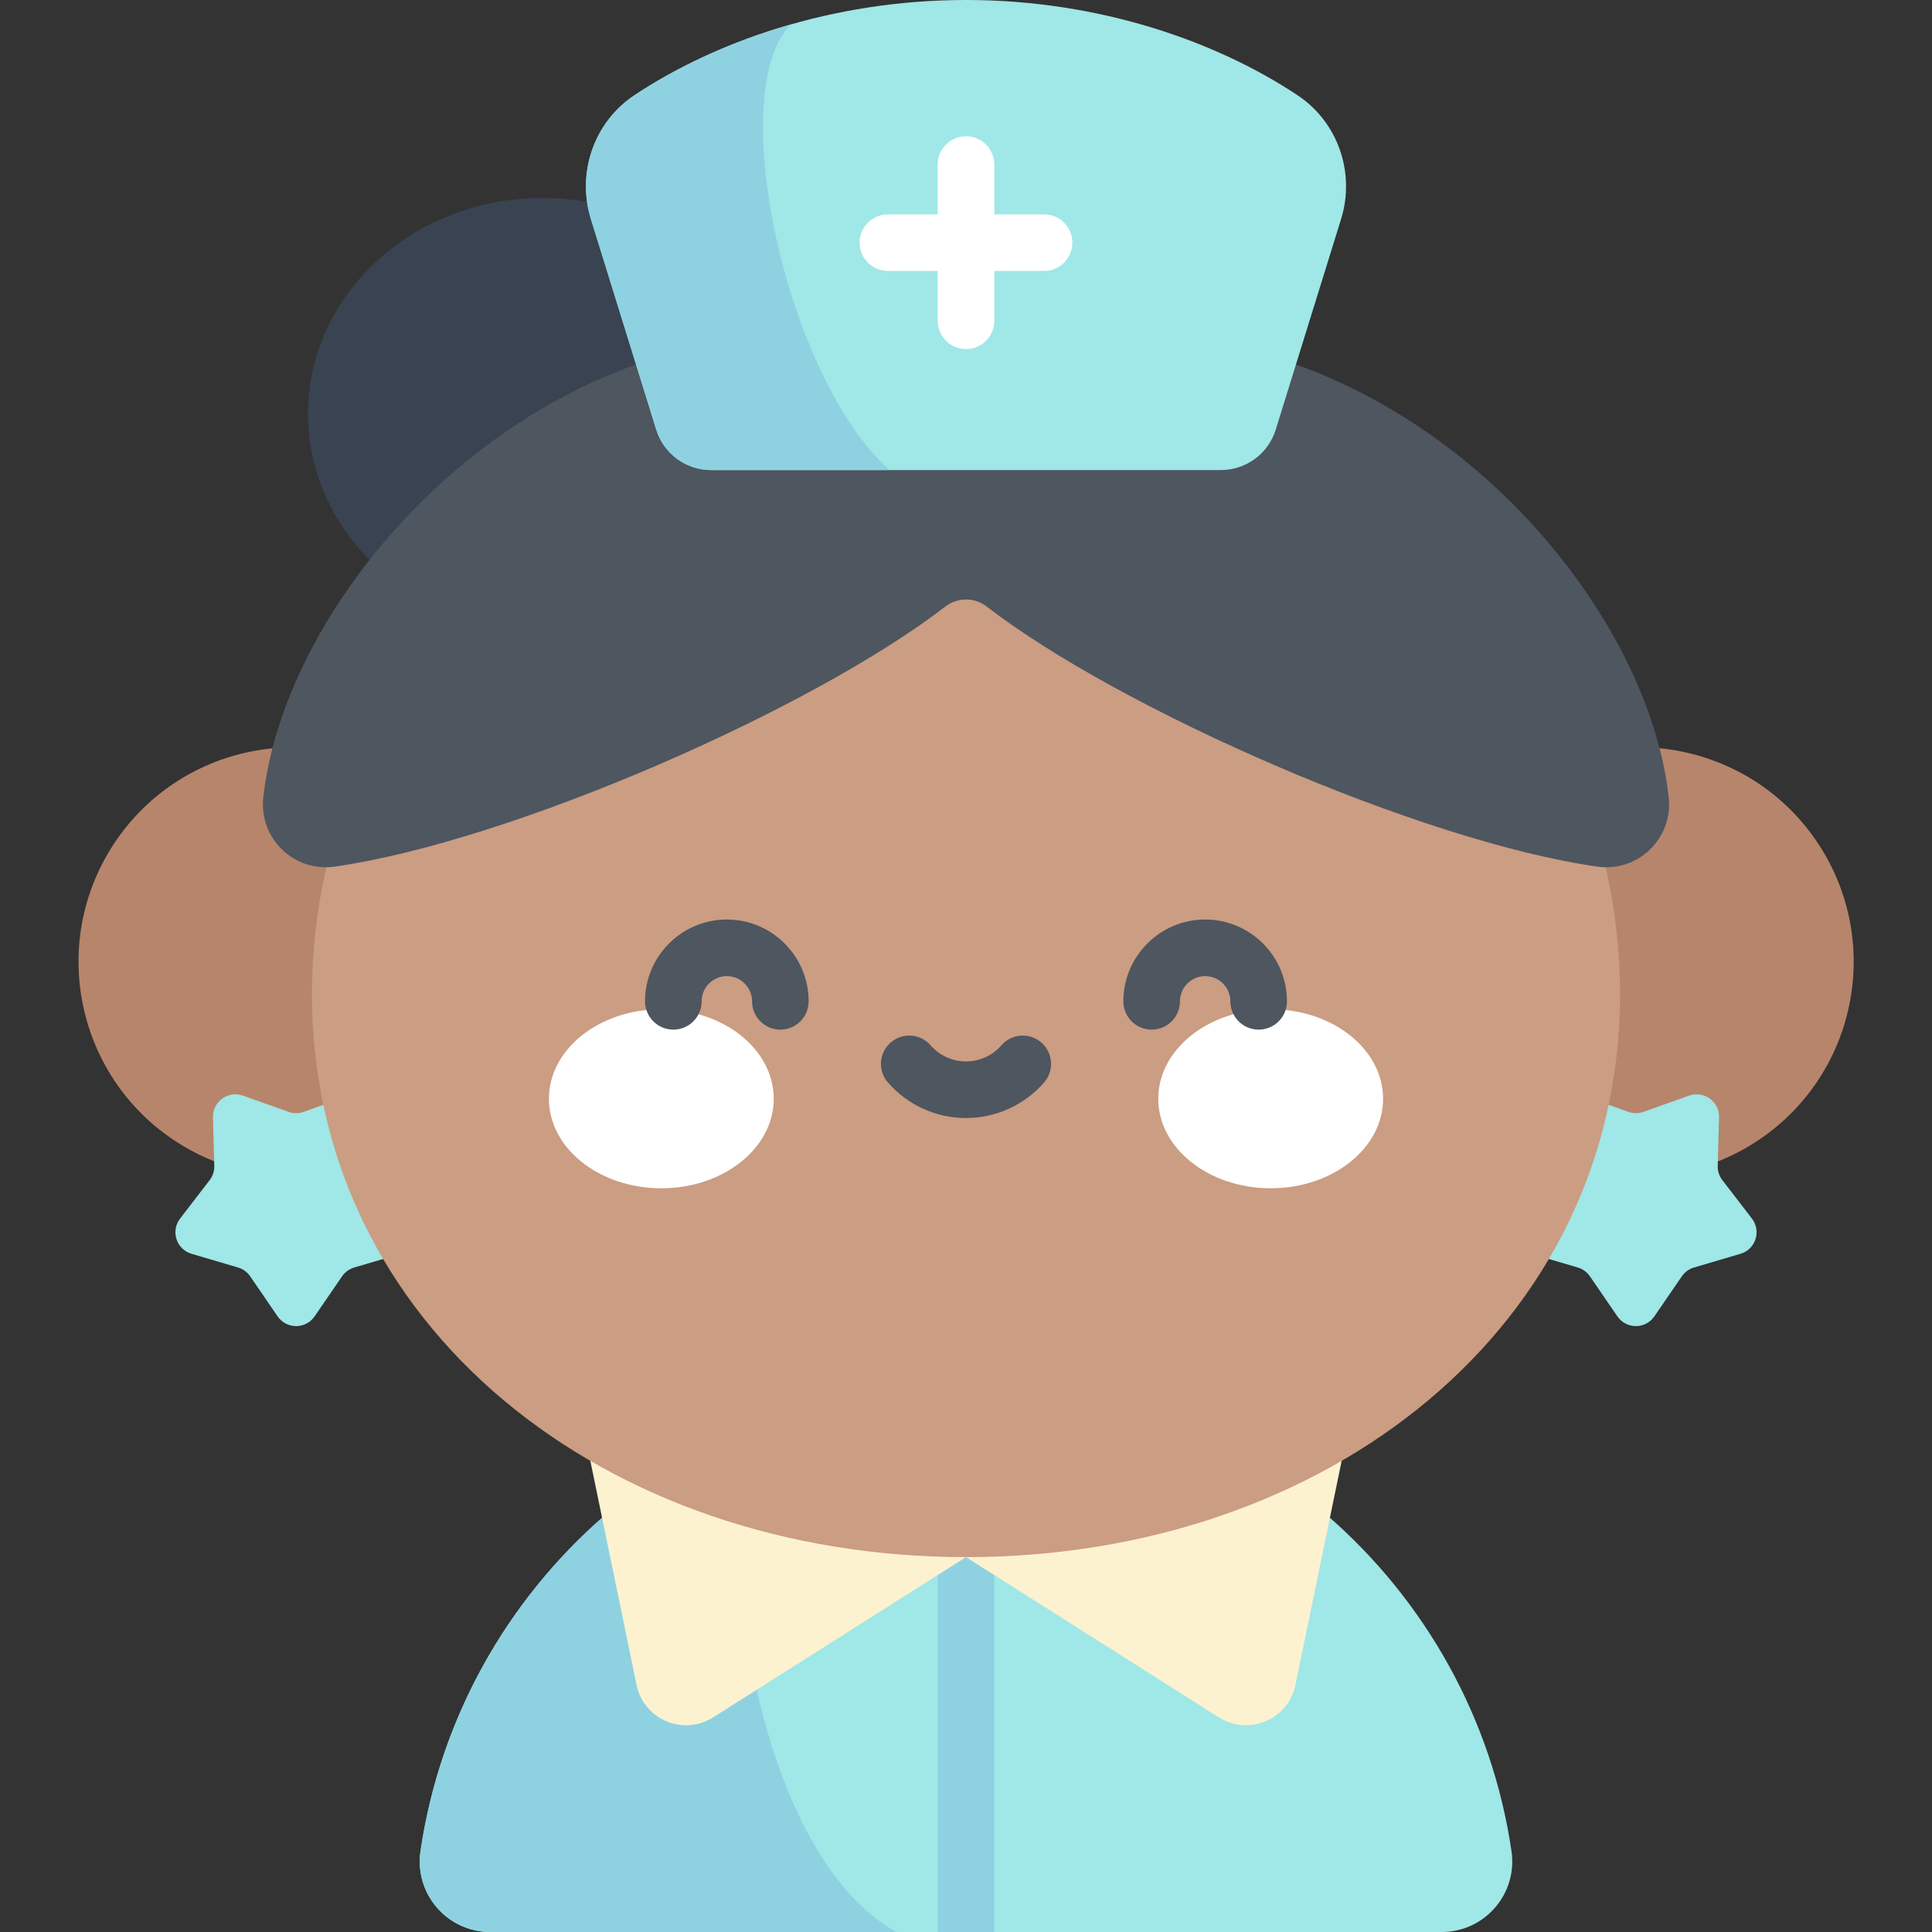 <svg id="Capa_1" enable-background="new 0 0 512 512" height="512" viewBox="0 0 512 512" width="512" xmlns="http://www.w3.org/2000/svg"><rect x="0" y="0" width="512" height="512" fill="#333333" stroke="none"/><g><ellipse cx="143.703" cy="109.685" fill="#3a4351" rx="62.068" ry="57.227"/><path d="m382.072 512c11.4 0 20.148-10.124 18.492-21.404-10.355-70.554-71.134-124.717-144.564-124.717s-134.209 54.163-144.565 124.717c-1.655 11.28 7.093 21.404 18.493 21.404z" fill="#a0e7e7"/><path d="m201.201 376.505c-47.198 19.108-82.143 62.157-89.766 114.091-1.655 11.28 7.093 21.404 18.493 21.404h107.709c-35.949-19.333-49.817-102.668-36.436-135.495z" fill="#8ed2e2"/><path d="m248.5 412.654h15v99.346h-15z" fill="#8ed2e2"/><path d="m256 412.654-67.014 42.467c-7.916 5.017-18.405.566-20.297-8.613l-15.738-76.33z" fill="#fcf2d0"/><path d="m256 412.654 67.014 42.467c7.916 5.017 18.405.566 20.297-8.613l15.738-76.33z" fill="#fcf2d0"/><ellipse cx="77.727" cy="254.979" fill="#b7856b" rx="56.849" ry="56.849" transform="matrix(.548 -.836 .836 .548 -178.114 180.139)"/><path d="m80.467 294.656 12.103-4.304c3.939-1.401 8.056 1.591 7.941 5.77l-.353 12.84c-.038 1.368.398 2.707 1.232 3.792l7.833 10.181c2.549 3.313.977 8.154-3.033 9.336l-12.321 3.632c-1.313.387-2.452 1.215-3.226 2.344l-7.262 10.596c-2.364 3.449-7.453 3.449-9.816 0l-7.262-10.596c-.774-1.129-1.913-1.957-3.226-2.344l-12.321-3.632c-4.01-1.182-5.583-6.022-3.033-9.336l7.833-10.181c.835-1.085 1.27-2.424 1.232-3.792l-.353-12.84c-.115-4.179 4.002-7.171 7.941-5.77l12.103 4.304c1.29.458 2.699.458 3.988 0z" fill="#a0e7e7"/><ellipse cx="434.273" cy="254.979" fill="#b7856b" rx="56.849" ry="56.849" transform="matrix(.847 -.532 .532 .847 -69.099 269.961)"/><path d="m431.533 294.656-12.103-4.304c-3.939-1.401-8.056 1.591-7.941 5.77l.353 12.84c.038 1.368-.398 2.707-1.232 3.792l-7.833 10.181c-2.549 3.313-.977 8.154 3.033 9.336l12.321 3.632c1.313.387 2.452 1.215 3.226 2.344l7.262 10.596c2.363 3.449 7.453 3.449 9.816 0l7.262-10.596c.774-1.129 1.913-1.957 3.226-2.344l12.321-3.632c4.01-1.182 5.583-6.022 3.033-9.336l-7.833-10.181c-.835-1.085-1.27-2.424-1.232-3.792l.353-12.84c.115-4.179-4.002-7.171-7.941-5.77l-12.103 4.304c-1.29.458-2.699.458-3.988 0z" fill="#a0e7e7"/><path d="m429.335 263.359c0 88.099-77.605 149.295-173.335 149.295s-173.335-61.196-173.335-149.295 77.605-159.517 173.335-159.517 173.335 71.418 173.335 159.517z" fill="#cb9d82"/><path d="m256 96.344c94.984-33.307 179.074 50.963 186.222 114.902 1.22 10.908-8.099 19.962-18.964 18.411-46.654-6.66-126.405-41.618-161.771-68.91-3.239-2.5-7.734-2.5-10.973 0-35.367 27.292-115.118 62.25-161.771 68.91-10.866 1.551-20.184-7.503-18.964-18.411 7.147-63.939 91.237-148.209 186.221-114.902z" fill="#4e5660"/><path d="m338.078 113.874 17.321-55.809c3.812-12.283-.816-25.691-11.524-32.814-21.062-14.01-52.097-25.251-87.875-25.251s-66.813 11.241-87.875 25.251c-10.709 7.123-15.337 20.531-11.524 32.814l17.321 55.809c1.974 6.359 7.857 10.693 14.515 10.693h135.125c6.659 0 12.542-4.334 14.516-10.693z" fill="#a0e7e7"/><path d="m209.569 6.477c-16.124 4.612-30.205 11.298-41.444 18.773-10.709 7.123-15.337 20.531-11.524 32.814l17.321 55.809c1.974 6.359 7.857 10.693 14.515 10.693h47.309c-27.476-24.476-43.879-100.107-26.177-118.089z" fill="#8ed2e2"/><path d="m276.697 56.81h-13.197v-13.196c0-4.142-3.358-7.5-7.5-7.5s-7.5 3.358-7.5 7.5v13.196h-13.197c-4.142 0-7.5 3.358-7.5 7.5s3.358 7.5 7.5 7.5h13.197v13.197c0 4.142 3.358 7.5 7.5 7.5s7.5-3.358 7.5-7.5v-13.197h13.197c4.142 0 7.5-3.358 7.5-7.5s-3.358-7.5-7.5-7.5z" fill="#fff"/><g><g fill="#fff"><ellipse cx="175.258" cy="291.181" rx="29.792" ry="23.725"/><ellipse cx="336.742" cy="291.181" rx="29.792" ry="23.725"/></g><g fill="#4e5660"><path d="m206.801 272.864c-4.142 0-7.5-3.358-7.5-7.5 0-3.684-2.997-6.681-6.681-6.681s-6.68 2.997-6.68 6.681c0 4.142-3.358 7.5-7.5 7.5s-7.5-3.358-7.5-7.5c0-11.955 9.726-21.681 21.68-21.681s21.681 9.726 21.681 21.681c0 4.142-3.358 7.5-7.5 7.5z"/><path d="m333.56 272.864c-4.142 0-7.5-3.358-7.5-7.5 0-3.684-2.997-6.681-6.68-6.681-3.684 0-6.681 2.997-6.681 6.681 0 4.142-3.358 7.5-7.5 7.5s-7.5-3.358-7.5-7.5c0-11.955 9.726-21.681 21.681-21.681s21.68 9.726 21.68 21.681c0 4.142-3.358 7.5-7.5 7.5z"/><path d="m256 296.29c-7.932 0-15.476-3.435-20.696-9.425-2.722-3.122-2.396-7.86.726-10.581 3.122-2.722 7.86-2.397 10.581.726 2.371 2.72 5.793 4.28 9.388 4.28s7.017-1.56 9.388-4.28c2.722-3.123 7.459-3.448 10.581-.726 3.123 2.721 3.448 7.459.726 10.581-5.218 5.99-12.762 9.425-20.694 9.425z"/></g></g></g></svg>
